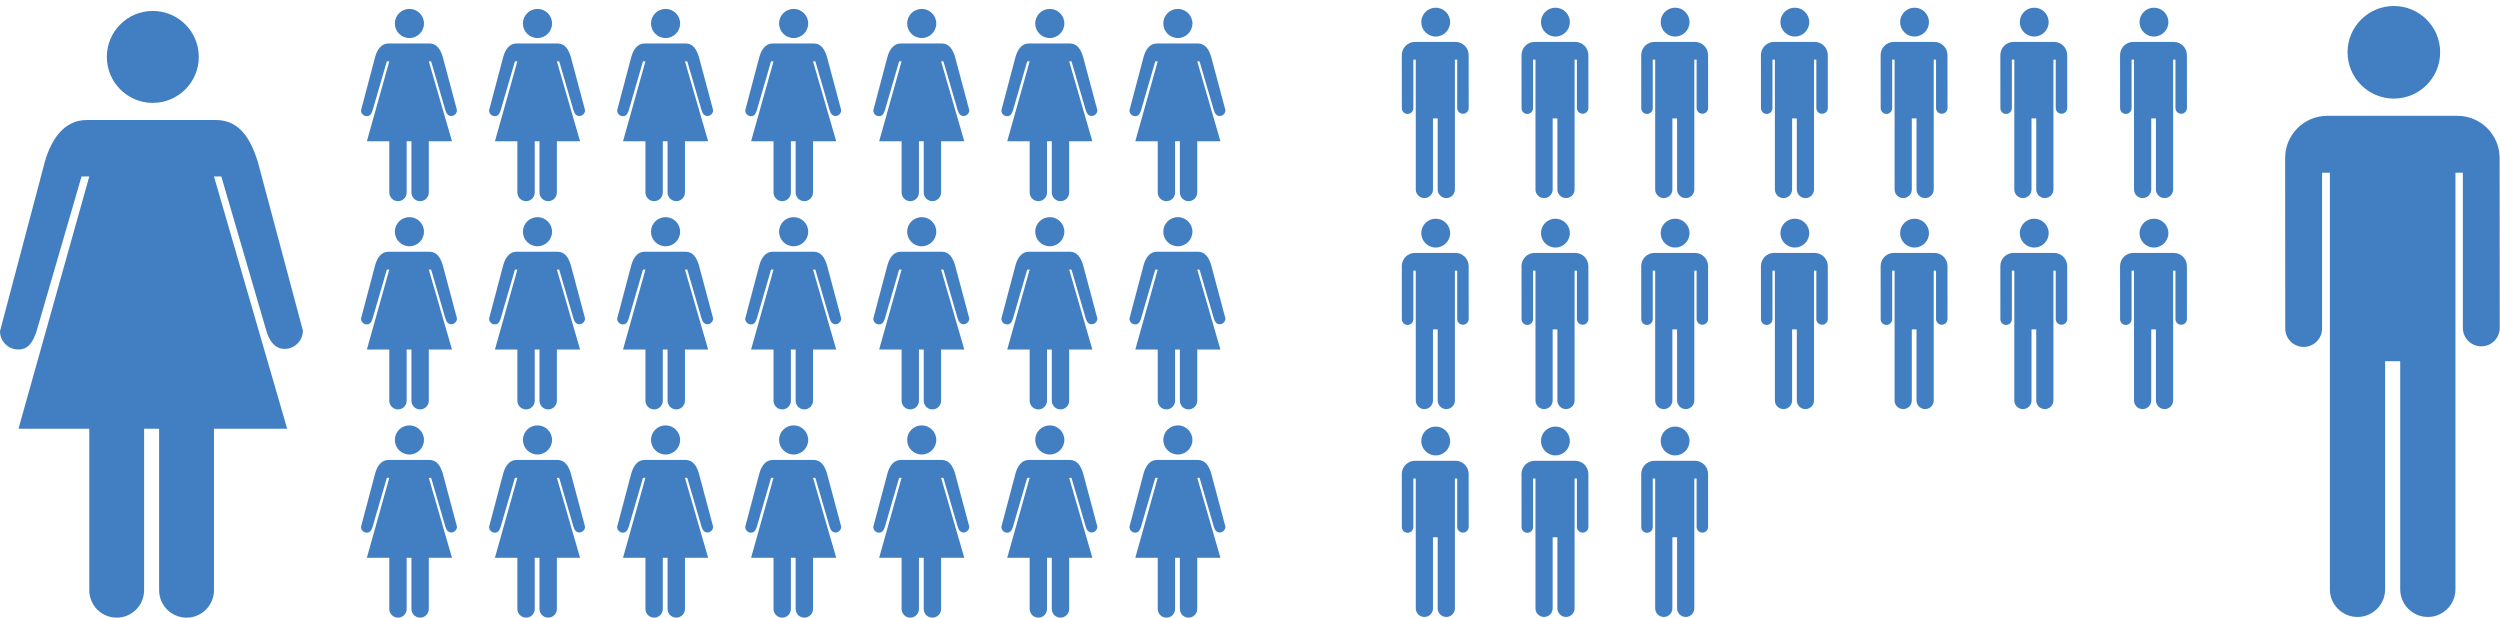 <?xml version="1.0" encoding="UTF-8" standalone="no"?>
<svg width="340px" height="84px" viewBox="0 0 340 84" version="1.1" xmlns="http://www.w3.org/2000/svg" xmlns:xlink="http://www.w3.org/1999/xlink" xmlns:sketch="http://www.bohemiancoding.com/sketch/ns">
    <!-- Generator: Sketch 3.4.1 (15681) - http://www.bohemiancoding.com/sketch -->
    <title>Group</title>
    <desc>Created with Sketch.</desc>
    <defs></defs>
    <g id="Templates" stroke="none" stroke-width="1" fill="none" fill-rule="evenodd" sketch:type="MSPage">
        <g id="Desktop-HD-HOME" sketch:type="MSArtboardGroup" transform="translate(-535, -1996)" fill="#427FC2">
            <g id="Main-article" sketch:type="MSLayerGroup" transform="translate(0, 80)">
                <g id="Group" transform="translate(535, 1916)" sketch:type="MSShapeGroup">
                    <path d="M36.214,44.956 C36.59,46.27 37.33,47.452 38.701,47.452 C40.075,47.452 41.194,46.334 41.194,44.956 L35.065,22.02 C34.063,18.788 32.516,16.322 29.361,16.322 L11.793,16.322 C8.653,16.322 6.933,19.053 6.095,22.02 L0,45.04 C0,46.417 1.115,47.532 2.489,47.532 C3.861,47.532 4.48,46.522 4.973,45.04 L11.087,24.002 L12.141,24.002 L2.514,58.306 L12.141,58.306 L12.141,80.268 C12.141,82.326 13.808,84 15.876,84 C17.931,84 19.598,82.326 19.598,80.268 L19.598,58.306 L21.638,58.306 L21.638,80.265 C21.638,82.326 23.312,84 25.373,84 C27.428,84 29.102,82.326 29.102,80.265 L29.102,58.306 L39.055,58.306 L29.102,24.002 L30.1,24.002 L36.214,44.956 Z" id="Fill-1"></path>
                    <path d="M20.776,13.993 C24.234,13.993 27.035,11.188 27.035,7.737 C27.035,4.286 24.234,1.488 20.776,1.488 C17.325,1.488 14.529,4.286 14.529,7.737 C14.529,11.188 17.325,13.993 20.776,13.993" id="Fill-3"></path>
                    <path d="M60.572,14.986 C60.691,15.402 60.926,15.777 61.36,15.777 C61.796,15.777 62.15,15.422 62.15,14.986 L60.208,7.717 C59.89,6.693 59.4,5.912 58.4,5.912 L52.833,5.912 C51.838,5.912 51.293,6.777 51.027,7.717 L49.095,15.012 C49.095,15.449 49.449,15.802 49.884,15.802 C50.319,15.802 50.515,15.482 50.672,15.012 L52.609,8.345 L52.943,8.345 L49.892,19.216 L52.943,19.216 L52.943,26.176 C52.943,26.829 53.472,27.359 54.127,27.359 C54.778,27.359 55.306,26.829 55.306,26.176 L55.306,19.216 L55.953,19.216 L55.953,26.175 C55.953,26.829 56.483,27.359 57.136,27.359 C57.788,27.359 58.318,26.829 58.318,26.175 L58.318,19.216 L61.472,19.216 L58.318,8.345 L58.635,8.345 L60.572,14.986 Z" id="Fill-5"></path>
                    <path d="M55.679,5.174 C56.775,5.174 57.662,4.285 57.662,3.192 C57.662,2.098 56.775,1.211 55.679,1.211 C54.585,1.211 53.7,2.098 53.7,3.192 C53.7,4.285 54.585,5.174 55.679,5.174" id="Fill-7"></path>
                    <path d="M77.99,14.986 C78.109,15.402 78.344,15.777 78.778,15.777 C79.214,15.777 79.568,15.422 79.568,14.986 L77.626,7.717 C77.308,6.693 76.818,5.912 75.818,5.912 L70.251,5.912 C69.256,5.912 68.711,6.777 68.445,7.717 L66.513,15.012 C66.513,15.449 66.867,15.802 67.302,15.802 C67.737,15.802 67.933,15.482 68.09,15.012 L70.027,8.345 L70.361,8.345 L67.31,19.216 L70.361,19.216 L70.361,26.176 C70.361,26.829 70.889,27.359 71.545,27.359 C72.196,27.359 72.724,26.829 72.724,26.176 L72.724,19.216 L73.371,19.216 L73.371,26.175 C73.371,26.829 73.901,27.359 74.554,27.359 C75.206,27.359 75.736,26.829 75.736,26.175 L75.736,19.216 L78.89,19.216 L75.736,8.345 L76.053,8.345 L77.99,14.986 Z" id="Fill-9"></path>
                    <path d="M73.097,5.174 C74.193,5.174 75.08,4.285 75.08,3.192 C75.08,2.098 74.193,1.211 73.097,1.211 C72.003,1.211 71.117,2.098 71.117,3.192 C71.117,4.285 72.003,5.174 73.097,5.174" id="Fill-11"></path>
                    <path d="M95.408,14.986 C95.527,15.402 95.762,15.777 96.196,15.777 C96.632,15.777 96.986,15.422 96.986,14.986 L95.044,7.717 C94.726,6.693 94.236,5.912 93.236,5.912 L87.669,5.912 C86.674,5.912 86.129,6.777 85.863,7.717 L83.931,15.012 C83.931,15.449 84.285,15.802 84.72,15.802 C85.155,15.802 85.351,15.482 85.508,15.012 L87.445,8.345 L87.779,8.345 L84.728,19.216 L87.779,19.216 L87.779,26.176 C87.779,26.829 88.307,27.359 88.963,27.359 C89.614,27.359 90.142,26.829 90.142,26.176 L90.142,19.216 L90.789,19.216 L90.789,26.175 C90.789,26.829 91.319,27.359 91.972,27.359 C92.624,27.359 93.154,26.829 93.154,26.175 L93.154,19.216 L96.308,19.216 L93.154,8.345 L93.471,8.345 L95.408,14.986 Z" id="Fill-13"></path>
                    <path d="M90.515,5.174 C91.611,5.174 92.498,4.285 92.498,3.192 C92.498,2.098 91.611,1.211 90.515,1.211 C89.421,1.211 88.535,2.098 88.535,3.192 C88.535,4.285 89.421,5.174 90.515,5.174" id="Fill-15"></path>
                    <path d="M112.826,14.986 C112.945,15.402 113.18,15.777 113.614,15.777 C114.05,15.777 114.404,15.422 114.404,14.986 L112.462,7.717 C112.144,6.693 111.654,5.912 110.654,5.912 L105.087,5.912 C104.092,5.912 103.547,6.777 103.281,7.717 L101.349,15.012 C101.349,15.449 101.703,15.802 102.138,15.802 C102.573,15.802 102.769,15.482 102.926,15.012 L104.863,8.345 L105.197,8.345 L102.146,19.216 L105.197,19.216 L105.197,26.176 C105.197,26.829 105.725,27.359 106.381,27.359 C107.032,27.359 107.56,26.829 107.56,26.176 L107.56,19.216 L108.207,19.216 L108.207,26.175 C108.207,26.829 108.737,27.359 109.39,27.359 C110.042,27.359 110.572,26.829 110.572,26.175 L110.572,19.216 L113.726,19.216 L110.572,8.345 L110.889,8.345 L112.826,14.986 Z" id="Fill-17"></path>
                    <path d="M107.933,5.174 C109.029,5.174 109.916,4.285 109.916,3.192 C109.916,2.098 109.029,1.211 107.933,1.211 C106.839,1.211 105.953,2.098 105.953,3.192 C105.953,4.285 106.839,5.174 107.933,5.174" id="Fill-19"></path>
                    <path d="M130.244,14.986 C130.363,15.402 130.597,15.777 131.032,15.777 C131.468,15.777 131.822,15.422 131.822,14.986 L129.88,7.717 C129.562,6.693 129.072,5.912 128.072,5.912 L122.505,5.912 C121.51,5.912 120.965,6.777 120.699,7.717 L118.767,15.012 C118.767,15.449 119.121,15.802 119.556,15.802 C119.991,15.802 120.187,15.482 120.344,15.012 L122.281,8.345 L122.615,8.345 L119.564,19.216 L122.615,19.216 L122.615,26.176 C122.615,26.829 123.143,27.359 123.799,27.359 C124.45,27.359 124.978,26.829 124.978,26.176 L124.978,19.216 L125.625,19.216 L125.625,26.175 C125.625,26.829 126.155,27.359 126.808,27.359 C127.46,27.359 127.99,26.829 127.99,26.175 L127.99,19.216 L131.144,19.216 L127.99,8.345 L128.306,8.345 L130.244,14.986 Z" id="Fill-21"></path>
                    <path d="M125.351,5.174 C126.447,5.174 127.334,4.285 127.334,3.192 C127.334,2.098 126.447,1.211 125.351,1.211 C124.257,1.211 123.372,2.098 123.372,3.192 C123.372,4.285 124.257,5.174 125.351,5.174" id="Fill-23"></path>
                    <path d="M147.662,14.986 C147.781,15.402 148.015,15.777 148.45,15.777 C148.886,15.777 149.24,15.422 149.24,14.986 L147.298,7.717 C146.98,6.693 146.49,5.912 145.49,5.912 L139.923,5.912 C138.928,5.912 138.383,6.777 138.117,7.717 L136.185,15.012 C136.185,15.449 136.539,15.802 136.974,15.802 C137.409,15.802 137.605,15.482 137.762,15.012 L139.699,8.345 L140.033,8.345 L136.982,19.216 L140.033,19.216 L140.033,26.176 C140.033,26.829 140.561,27.359 141.217,27.359 C141.868,27.359 142.396,26.829 142.396,26.176 L142.396,19.216 L143.043,19.216 L143.043,26.175 C143.043,26.829 143.573,27.359 144.226,27.359 C144.878,27.359 145.408,26.829 145.408,26.175 L145.408,19.216 L148.562,19.216 L145.408,8.345 L145.724,8.345 L147.662,14.986 Z" id="Fill-25"></path>
                    <path d="M142.769,5.174 C143.865,5.174 144.752,4.285 144.752,3.192 C144.752,2.098 143.865,1.211 142.769,1.211 C141.675,1.211 140.789,2.098 140.789,3.192 C140.789,4.285 141.675,5.174 142.769,5.174" id="Fill-27"></path>
                    <path d="M165.08,14.986 C165.199,15.402 165.433,15.777 165.868,15.777 C166.304,15.777 166.658,15.422 166.658,14.986 L164.716,7.717 C164.398,6.693 163.908,5.912 162.908,5.912 L157.341,5.912 C156.346,5.912 155.801,6.777 155.535,7.717 L153.603,15.012 C153.603,15.449 153.957,15.802 154.392,15.802 C154.827,15.802 155.023,15.482 155.18,15.012 L157.117,8.345 L157.451,8.345 L154.4,19.216 L157.451,19.216 L157.451,26.176 C157.451,26.829 157.979,27.359 158.635,27.359 C159.286,27.359 159.814,26.829 159.814,26.176 L159.814,19.216 L160.461,19.216 L160.461,26.175 C160.461,26.829 160.991,27.359 161.644,27.359 C162.296,27.359 162.826,26.829 162.826,26.175 L162.826,19.216 L165.98,19.216 L162.826,8.345 L163.142,8.345 L165.08,14.986 Z" id="Fill-29"></path>
                    <path d="M160.187,5.174 C161.283,5.174 162.17,4.285 162.17,3.192 C162.17,2.098 161.283,1.211 160.187,1.211 C159.093,1.211 158.207,2.098 158.207,3.192 C158.207,4.285 159.093,5.174 160.187,5.174" id="Fill-31"></path>
                    <path d="M60.572,43.307 C60.691,43.723 60.926,44.098 61.36,44.098 C61.796,44.098 62.15,43.744 62.15,43.307 L60.208,36.039 C59.89,35.014 59.4,34.233 58.4,34.233 L52.833,34.233 C51.838,34.233 51.293,35.098 51.027,36.039 L49.095,43.333 C49.095,43.77 49.449,44.123 49.884,44.123 C50.319,44.123 50.515,43.803 50.672,43.333 L52.609,36.666 L52.943,36.666 L49.892,47.537 L52.943,47.537 L52.943,54.497 C52.943,55.15 53.472,55.68 54.127,55.68 C54.778,55.68 55.306,55.15 55.306,54.497 L55.306,47.537 L55.953,47.537 L55.953,54.496 C55.953,55.15 56.483,55.68 57.136,55.68 C57.788,55.68 58.318,55.15 58.318,54.496 L58.318,47.537 L61.472,47.537 L58.318,36.666 L58.635,36.666 L60.572,43.307 Z" id="Fill-33"></path>
                    <path d="M55.679,33.494 C56.775,33.494 57.662,32.605 57.662,31.512 C57.662,30.418 56.775,29.531 55.679,29.531 C54.585,29.531 53.7,30.418 53.7,31.512 C53.7,32.605 54.585,33.494 55.679,33.494" id="Fill-35"></path>
                    <path d="M77.99,43.307 C78.109,43.723 78.344,44.098 78.778,44.098 C79.214,44.098 79.568,43.744 79.568,43.307 L77.626,36.039 C77.308,35.014 76.818,34.233 75.818,34.233 L70.251,34.233 C69.256,34.233 68.711,35.098 68.445,36.039 L66.513,43.333 C66.513,43.77 66.867,44.123 67.302,44.123 C67.737,44.123 67.933,43.803 68.09,43.333 L70.027,36.666 L70.361,36.666 L67.31,47.537 L70.361,47.537 L70.361,54.497 C70.361,55.15 70.889,55.68 71.545,55.68 C72.196,55.68 72.724,55.15 72.724,54.497 L72.724,47.537 L73.371,47.537 L73.371,54.496 C73.371,55.15 73.901,55.68 74.554,55.68 C75.206,55.68 75.736,55.15 75.736,54.496 L75.736,47.537 L78.89,47.537 L75.736,36.666 L76.053,36.666 L77.99,43.307 Z" id="Fill-37"></path>
                    <path d="M73.097,33.494 C74.193,33.494 75.08,32.605 75.08,31.512 C75.08,30.418 74.193,29.531 73.097,29.531 C72.003,29.531 71.117,30.418 71.117,31.512 C71.117,32.605 72.003,33.494 73.097,33.494" id="Fill-39"></path>
                    <path d="M95.408,43.307 C95.527,43.723 95.762,44.098 96.196,44.098 C96.632,44.098 96.986,43.744 96.986,43.307 L95.044,36.039 C94.726,35.014 94.236,34.233 93.236,34.233 L87.669,34.233 C86.674,34.233 86.129,35.098 85.863,36.039 L83.931,43.333 C83.931,43.77 84.285,44.123 84.72,44.123 C85.155,44.123 85.351,43.803 85.508,43.333 L87.445,36.666 L87.779,36.666 L84.728,47.537 L87.779,47.537 L87.779,54.497 C87.779,55.15 88.307,55.68 88.963,55.68 C89.614,55.68 90.142,55.15 90.142,54.497 L90.142,47.537 L90.789,47.537 L90.789,54.496 C90.789,55.15 91.319,55.68 91.972,55.68 C92.624,55.68 93.154,55.15 93.154,54.496 L93.154,47.537 L96.308,47.537 L93.154,36.666 L93.471,36.666 L95.408,43.307 Z" id="Fill-41"></path>
                    <path d="M90.515,33.494 C91.611,33.494 92.498,32.605 92.498,31.512 C92.498,30.418 91.611,29.531 90.515,29.531 C89.421,29.531 88.535,30.418 88.535,31.512 C88.535,32.605 89.421,33.494 90.515,33.494" id="Fill-43"></path>
                    <path d="M112.826,43.307 C112.945,43.723 113.18,44.098 113.614,44.098 C114.05,44.098 114.404,43.744 114.404,43.307 L112.462,36.039 C112.144,35.014 111.654,34.233 110.654,34.233 L105.087,34.233 C104.092,34.233 103.547,35.098 103.281,36.039 L101.349,43.333 C101.349,43.77 101.703,44.123 102.138,44.123 C102.573,44.123 102.769,43.803 102.926,43.333 L104.863,36.666 L105.197,36.666 L102.146,47.537 L105.197,47.537 L105.197,54.497 C105.197,55.15 105.725,55.68 106.381,55.68 C107.032,55.68 107.56,55.15 107.56,54.497 L107.56,47.537 L108.207,47.537 L108.207,54.496 C108.207,55.15 108.737,55.68 109.39,55.68 C110.042,55.68 110.572,55.15 110.572,54.496 L110.572,47.537 L113.726,47.537 L110.572,36.666 L110.889,36.666 L112.826,43.307 Z" id="Fill-45"></path>
                    <path d="M107.933,33.494 C109.029,33.494 109.916,32.605 109.916,31.512 C109.916,30.418 109.029,29.531 107.933,29.531 C106.839,29.531 105.953,30.418 105.953,31.512 C105.953,32.605 106.839,33.494 107.933,33.494" id="Fill-47"></path>
                    <path d="M130.244,43.307 C130.363,43.723 130.597,44.098 131.032,44.098 C131.468,44.098 131.822,43.744 131.822,43.307 L129.88,36.039 C129.562,35.014 129.072,34.233 128.072,34.233 L122.505,34.233 C121.51,34.233 120.965,35.098 120.699,36.039 L118.767,43.333 C118.767,43.77 119.121,44.123 119.556,44.123 C119.991,44.123 120.187,43.803 120.344,43.333 L122.281,36.666 L122.615,36.666 L119.564,47.537 L122.615,47.537 L122.615,54.497 C122.615,55.15 123.143,55.68 123.799,55.68 C124.45,55.68 124.978,55.15 124.978,54.497 L124.978,47.537 L125.625,47.537 L125.625,54.496 C125.625,55.15 126.155,55.68 126.808,55.68 C127.46,55.68 127.99,55.15 127.99,54.496 L127.99,47.537 L131.144,47.537 L127.99,36.666 L128.306,36.666 L130.244,43.307 Z" id="Fill-49"></path>
                    <path d="M125.351,33.494 C126.447,33.494 127.334,32.605 127.334,31.512 C127.334,30.418 126.447,29.531 125.351,29.531 C124.257,29.531 123.372,30.418 123.372,31.512 C123.372,32.605 124.257,33.494 125.351,33.494" id="Fill-51"></path>
                    <path d="M147.662,43.307 C147.781,43.723 148.015,44.098 148.45,44.098 C148.886,44.098 149.24,43.744 149.24,43.307 L147.298,36.039 C146.98,35.014 146.49,34.233 145.49,34.233 L139.923,34.233 C138.928,34.233 138.383,35.098 138.117,36.039 L136.185,43.333 C136.185,43.77 136.539,44.123 136.974,44.123 C137.409,44.123 137.605,43.803 137.762,43.333 L139.699,36.666 L140.033,36.666 L136.982,47.537 L140.033,47.537 L140.033,54.497 C140.033,55.15 140.561,55.68 141.217,55.68 C141.868,55.68 142.396,55.15 142.396,54.497 L142.396,47.537 L143.043,47.537 L143.043,54.496 C143.043,55.15 143.573,55.68 144.226,55.68 C144.878,55.68 145.408,55.15 145.408,54.496 L145.408,47.537 L148.562,47.537 L145.408,36.666 L145.724,36.666 L147.662,43.307 Z" id="Fill-53"></path>
                    <path d="M142.769,33.494 C143.865,33.494 144.752,32.605 144.752,31.512 C144.752,30.418 143.865,29.531 142.769,29.531 C141.675,29.531 140.789,30.418 140.789,31.512 C140.789,32.605 141.675,33.494 142.769,33.494" id="Fill-55"></path>
                    <path d="M165.08,43.307 C165.199,43.723 165.433,44.098 165.868,44.098 C166.304,44.098 166.658,43.744 166.658,43.307 L164.716,36.039 C164.398,35.014 163.908,34.233 162.908,34.233 L157.341,34.233 C156.346,34.233 155.801,35.098 155.535,36.039 L153.603,43.333 C153.603,43.77 153.957,44.123 154.392,44.123 C154.827,44.123 155.023,43.803 155.18,43.333 L157.117,36.666 L157.451,36.666 L154.4,47.537 L157.451,47.537 L157.451,54.497 C157.451,55.15 157.979,55.68 158.635,55.68 C159.286,55.68 159.814,55.15 159.814,54.497 L159.814,47.537 L160.461,47.537 L160.461,54.496 C160.461,55.15 160.991,55.68 161.644,55.68 C162.296,55.68 162.826,55.15 162.826,54.496 L162.826,47.537 L165.98,47.537 L162.826,36.666 L163.142,36.666 L165.08,43.307 Z" id="Fill-57"></path>
                    <path d="M160.187,33.494 C161.283,33.494 162.17,32.605 162.17,31.512 C162.17,30.418 161.283,29.531 160.187,29.531 C159.093,29.531 158.207,30.418 158.207,31.512 C158.207,32.605 159.093,33.494 160.187,33.494" id="Fill-59"></path>
                    <path d="M60.572,71.627 C60.691,72.043 60.926,72.418 61.36,72.418 C61.796,72.418 62.15,72.064 62.15,71.627 L60.208,64.359 C59.89,63.334 59.4,62.553 58.4,62.553 L52.833,62.553 C51.838,62.553 51.293,63.418 51.027,64.359 L49.095,71.653 C49.095,72.09 49.449,72.443 49.884,72.443 C50.319,72.443 50.515,72.123 50.672,71.653 L52.609,64.986 L52.943,64.986 L49.892,75.858 L52.943,75.858 L52.943,82.817 C52.943,83.47 53.472,84 54.127,84 C54.778,84 55.306,83.47 55.306,82.817 L55.306,75.858 L55.953,75.858 L55.953,82.817 C55.953,83.47 56.483,84 57.136,84 C57.788,84 58.318,83.47 58.318,82.817 L58.318,75.858 L61.472,75.858 L58.318,64.986 L58.635,64.986 L60.572,71.627 Z" id="Fill-61"></path>
                    <path d="M55.679,61.814 C56.775,61.814 57.662,60.925 57.662,59.832 C57.662,58.738 56.775,57.851 55.679,57.851 C54.585,57.851 53.7,58.738 53.7,59.832 C53.7,60.925 54.585,61.814 55.679,61.814" id="Fill-63"></path>
                    <path d="M77.99,71.627 C78.109,72.043 78.344,72.418 78.778,72.418 C79.214,72.418 79.568,72.064 79.568,71.627 L77.626,64.359 C77.308,63.334 76.818,62.553 75.818,62.553 L70.251,62.553 C69.256,62.553 68.711,63.418 68.445,64.359 L66.513,71.653 C66.513,72.09 66.867,72.443 67.302,72.443 C67.737,72.443 67.933,72.123 68.09,71.653 L70.027,64.986 L70.361,64.986 L67.31,75.858 L70.361,75.858 L70.361,82.817 C70.361,83.47 70.889,84 71.545,84 C72.196,84 72.724,83.47 72.724,82.817 L72.724,75.858 L73.371,75.858 L73.371,82.817 C73.371,83.47 73.901,84 74.554,84 C75.206,84 75.736,83.47 75.736,82.817 L75.736,75.858 L78.89,75.858 L75.736,64.986 L76.053,64.986 L77.99,71.627 Z" id="Fill-65"></path>
                    <path d="M73.097,61.814 C74.193,61.814 75.08,60.925 75.08,59.832 C75.08,58.738 74.193,57.851 73.097,57.851 C72.003,57.851 71.117,58.738 71.117,59.832 C71.117,60.925 72.003,61.814 73.097,61.814" id="Fill-67"></path>
                    <path d="M95.408,71.627 C95.527,72.043 95.762,72.418 96.196,72.418 C96.632,72.418 96.986,72.064 96.986,71.627 L95.044,64.359 C94.726,63.334 94.236,62.553 93.236,62.553 L87.669,62.553 C86.674,62.553 86.129,63.418 85.863,64.359 L83.931,71.653 C83.931,72.09 84.285,72.443 84.72,72.443 C85.155,72.443 85.351,72.123 85.508,71.653 L87.445,64.986 L87.779,64.986 L84.728,75.858 L87.779,75.858 L87.779,82.817 C87.779,83.47 88.307,84 88.963,84 C89.614,84 90.142,83.47 90.142,82.817 L90.142,75.858 L90.789,75.858 L90.789,82.817 C90.789,83.47 91.319,84 91.972,84 C92.624,84 93.154,83.47 93.154,82.817 L93.154,75.858 L96.308,75.858 L93.154,64.986 L93.471,64.986 L95.408,71.627 Z" id="Fill-69"></path>
                    <path d="M90.515,61.814 C91.611,61.814 92.498,60.925 92.498,59.832 C92.498,58.738 91.611,57.851 90.515,57.851 C89.421,57.851 88.535,58.738 88.535,59.832 C88.535,60.925 89.421,61.814 90.515,61.814" id="Fill-71"></path>
                    <path d="M112.826,71.627 C112.945,72.043 113.18,72.418 113.614,72.418 C114.05,72.418 114.404,72.064 114.404,71.627 L112.462,64.359 C112.144,63.334 111.654,62.553 110.654,62.553 L105.087,62.553 C104.092,62.553 103.547,63.418 103.281,64.359 L101.349,71.653 C101.349,72.09 101.703,72.443 102.138,72.443 C102.573,72.443 102.769,72.123 102.926,71.653 L104.863,64.986 L105.197,64.986 L102.146,75.858 L105.197,75.858 L105.197,82.817 C105.197,83.47 105.725,84 106.381,84 C107.032,84 107.56,83.47 107.56,82.817 L107.56,75.858 L108.207,75.858 L108.207,82.817 C108.207,83.47 108.737,84 109.39,84 C110.042,84 110.572,83.47 110.572,82.817 L110.572,75.858 L113.726,75.858 L110.572,64.986 L110.889,64.986 L112.826,71.627 Z" id="Fill-73"></path>
                    <path d="M107.933,61.814 C109.029,61.814 109.916,60.925 109.916,59.832 C109.916,58.738 109.029,57.851 107.933,57.851 C106.839,57.851 105.953,58.738 105.953,59.832 C105.953,60.925 106.839,61.814 107.933,61.814" id="Fill-75"></path>
                    <path d="M130.244,71.627 C130.363,72.043 130.597,72.418 131.032,72.418 C131.468,72.418 131.822,72.064 131.822,71.627 L129.88,64.359 C129.562,63.334 129.072,62.553 128.072,62.553 L122.505,62.553 C121.51,62.553 120.965,63.418 120.699,64.359 L118.767,71.653 C118.767,72.09 119.121,72.443 119.556,72.443 C119.991,72.443 120.187,72.123 120.344,71.653 L122.281,64.986 L122.615,64.986 L119.564,75.858 L122.615,75.858 L122.615,82.817 C122.615,83.47 123.143,84 123.799,84 C124.45,84 124.978,83.47 124.978,82.817 L124.978,75.858 L125.625,75.858 L125.625,82.817 C125.625,83.47 126.155,84 126.808,84 C127.46,84 127.99,83.47 127.99,82.817 L127.99,75.858 L131.144,75.858 L127.99,64.986 L128.306,64.986 L130.244,71.627 Z" id="Fill-77"></path>
                    <path d="M125.351,61.814 C126.447,61.814 127.334,60.925 127.334,59.832 C127.334,58.738 126.447,57.851 125.351,57.851 C124.257,57.851 123.372,58.738 123.372,59.832 C123.372,60.925 124.257,61.814 125.351,61.814" id="Fill-79"></path>
                    <path d="M147.662,71.627 C147.781,72.043 148.015,72.418 148.45,72.418 C148.886,72.418 149.24,72.064 149.24,71.627 L147.298,64.359 C146.98,63.334 146.49,62.553 145.49,62.553 L139.923,62.553 C138.928,62.553 138.383,63.418 138.117,64.359 L136.185,71.653 C136.185,72.09 136.539,72.443 136.974,72.443 C137.409,72.443 137.605,72.123 137.762,71.653 L139.699,64.986 L140.033,64.986 L136.982,75.858 L140.033,75.858 L140.033,82.817 C140.033,83.47 140.561,84 141.217,84 C141.868,84 142.396,83.47 142.396,82.817 L142.396,75.858 L143.043,75.858 L143.043,82.817 C143.043,83.47 143.573,84 144.226,84 C144.878,84 145.408,83.47 145.408,82.817 L145.408,75.858 L148.562,75.858 L145.408,64.986 L145.724,64.986 L147.662,71.627 Z" id="Fill-81"></path>
                    <path d="M142.769,61.814 C143.865,61.814 144.752,60.925 144.752,59.832 C144.752,58.738 143.865,57.851 142.769,57.851 C141.675,57.851 140.789,58.738 140.789,59.832 C140.789,60.925 141.675,61.814 142.769,61.814" id="Fill-83"></path>
                    <path d="M165.08,71.627 C165.199,72.043 165.433,72.418 165.868,72.418 C166.304,72.418 166.658,72.064 166.658,71.627 L164.716,64.359 C164.398,63.334 163.908,62.553 162.908,62.553 L157.341,62.553 C156.346,62.553 155.801,63.418 155.535,64.359 L153.603,71.653 C153.603,72.09 153.957,72.443 154.392,72.443 C154.827,72.443 155.023,72.123 155.18,71.653 L157.117,64.986 L157.451,64.986 L154.4,75.858 L157.451,75.858 L157.451,82.817 C157.451,83.47 157.979,84 158.635,84 C159.286,84 159.814,83.47 159.814,82.817 L159.814,75.858 L160.461,75.858 L160.461,82.817 C160.461,83.47 160.991,84 161.644,84 C162.296,84 162.826,83.47 162.826,82.817 L162.826,75.858 L165.98,75.858 L162.826,64.986 L163.142,64.986 L165.08,71.627 Z" id="Fill-85"></path>
                    <path d="M160.187,61.814 C161.283,61.814 162.17,60.925 162.17,59.832 C162.17,58.738 161.283,57.851 160.187,57.851 C159.093,57.851 158.207,58.738 158.207,59.832 C158.207,60.925 159.093,61.814 160.187,61.814" id="Fill-87"></path>
                    <path d="M199.738,7.49 C199.738,6.501 198.936,5.7 197.948,5.7 L192.434,5.7 C191.447,5.7 190.646,6.501 190.646,7.49 L190.651,14.714 C190.651,15.145 191.001,15.496 191.431,15.496 C191.862,15.496 192.213,15.145 192.213,14.714 L192.213,8.111 L192.544,8.111 L192.544,25.771 C192.544,26.417 193.066,26.941 193.715,26.941 C194.36,26.941 194.884,26.417 194.884,25.771 L194.884,16.1 L195.524,16.1 L195.524,25.768 C195.524,26.416 196.049,26.941 196.696,26.941 C197.342,26.941 197.866,26.416 197.866,25.768 L197.866,8.111 L198.179,8.111 L198.179,14.687 C198.179,15.12 198.53,15.471 198.962,15.471 C199.394,15.471 199.743,15.12 199.743,14.687 L199.738,7.49 Z M195.254,4.97 C196.338,4.97 197.218,4.09 197.218,3.007 C197.218,1.924 196.338,1.045 195.254,1.045 C194.171,1.045 193.293,1.924 193.293,3.007 C193.293,4.09 194.171,4.97 195.254,4.97 L195.254,4.97 Z" id="Fill-89"></path>
                    <path d="M216.018,7.49 C216.018,6.501 215.216,5.7 214.228,5.7 L208.714,5.7 C207.727,5.7 206.926,6.501 206.926,7.49 L206.931,14.714 C206.931,15.145 207.281,15.496 207.711,15.496 C208.142,15.496 208.493,15.145 208.493,14.714 L208.493,8.111 L208.824,8.111 L208.824,25.771 C208.824,26.417 209.346,26.941 209.995,26.941 C210.64,26.941 211.164,26.417 211.164,25.771 L211.164,16.1 L211.804,16.1 L211.804,25.768 C211.804,26.416 212.329,26.941 212.976,26.941 C213.622,26.941 214.146,26.416 214.146,25.768 L214.146,8.111 L214.459,8.111 L214.459,14.687 C214.459,15.12 214.81,15.471 215.242,15.471 C215.674,15.471 216.023,15.12 216.023,14.687 L216.018,7.49 Z M211.534,4.97 C212.619,4.97 213.498,4.09 213.498,3.007 C213.498,1.924 212.619,1.045 211.534,1.045 C210.451,1.045 209.573,1.924 209.573,3.007 C209.573,4.09 210.451,4.97 211.534,4.97 L211.534,4.97 Z" id="Fill-91"></path>
                    <path d="M232.298,7.49 C232.298,6.501 231.496,5.7 230.508,5.7 L224.994,5.7 C224.007,5.7 223.206,6.501 223.206,7.49 L223.211,14.714 C223.211,15.145 223.561,15.496 223.991,15.496 C224.422,15.496 224.773,15.145 224.773,14.714 L224.773,8.111 L225.104,8.111 L225.104,25.771 C225.104,26.417 225.626,26.941 226.275,26.941 C226.92,26.941 227.444,26.417 227.444,25.771 L227.444,16.1 L228.084,16.1 L228.084,25.768 C228.084,26.416 228.609,26.941 229.256,26.941 C229.902,26.941 230.426,26.416 230.426,25.768 L230.426,8.111 L230.739,8.111 L230.739,14.687 C230.739,15.12 231.09,15.471 231.522,15.471 C231.954,15.471 232.303,15.12 232.303,14.687 L232.298,7.49 Z M227.814,4.97 C228.899,4.97 229.777,4.09 229.777,3.007 C229.777,1.924 228.899,1.045 227.814,1.045 C226.731,1.045 225.853,1.924 225.853,3.007 C225.853,4.09 226.731,4.97 227.814,4.97 L227.814,4.97 Z" id="Fill-93"></path>
                    <path d="M248.579,7.49 C248.579,6.501 247.777,5.7 246.789,5.7 L241.275,5.7 C240.288,5.7 239.487,6.501 239.487,7.49 L239.492,14.714 C239.492,15.145 239.842,15.496 240.272,15.496 C240.703,15.496 241.054,15.145 241.054,14.714 L241.054,8.111 L241.385,8.111 L241.385,25.771 C241.385,26.417 241.907,26.941 242.556,26.941 C243.201,26.941 243.725,26.417 243.725,25.771 L243.725,16.1 L244.365,16.1 L244.365,25.768 C244.365,26.416 244.89,26.941 245.537,26.941 C246.183,26.941 246.707,26.416 246.707,25.768 L246.707,8.111 L247.02,8.111 L247.02,14.687 C247.02,15.12 247.371,15.471 247.803,15.471 C248.235,15.471 248.584,15.12 248.584,14.687 L248.579,7.49 Z M244.095,4.97 C245.18,4.97 246.058,4.09 246.058,3.007 C246.058,1.924 245.18,1.045 244.095,1.045 C243.012,1.045 242.134,1.924 242.134,3.007 C242.134,4.09 243.012,4.97 244.095,4.97 L244.095,4.97 Z" id="Fill-95"></path>
                    <path d="M264.859,7.49 C264.859,6.501 264.057,5.7 263.069,5.7 L257.555,5.7 C256.568,5.7 255.767,6.501 255.767,7.49 L255.772,14.714 C255.772,15.145 256.122,15.496 256.552,15.496 C256.983,15.496 257.334,15.145 257.334,14.714 L257.334,8.111 L257.665,8.111 L257.665,25.771 C257.665,26.417 258.187,26.941 258.836,26.941 C259.481,26.941 260.005,26.417 260.005,25.771 L260.005,16.1 L260.645,16.1 L260.645,25.768 C260.645,26.416 261.17,26.941 261.817,26.941 C262.463,26.941 262.987,26.416 262.987,25.768 L262.987,8.111 L263.3,8.111 L263.3,14.687 C263.3,15.12 263.651,15.471 264.083,15.471 C264.515,15.471 264.864,15.12 264.864,14.687 L264.859,7.49 Z M260.375,4.97 C261.459,4.97 262.338,4.09 262.338,3.007 C262.338,1.924 261.459,1.045 260.375,1.045 C259.292,1.045 258.414,1.924 258.414,3.007 C258.414,4.09 259.292,4.97 260.375,4.97 L260.375,4.97 Z" id="Fill-97"></path>
                    <path d="M281.139,7.49 C281.139,6.501 280.337,5.7 279.349,5.7 L273.835,5.7 C272.848,5.7 272.047,6.501 272.047,7.49 L272.052,14.714 C272.052,15.145 272.402,15.496 272.832,15.496 C273.263,15.496 273.614,15.145 273.614,14.714 L273.614,8.111 L273.945,8.111 L273.945,25.771 C273.945,26.417 274.467,26.941 275.116,26.941 C275.761,26.941 276.286,26.417 276.286,25.771 L276.286,16.1 L276.925,16.1 L276.925,25.768 C276.925,26.416 277.45,26.941 278.097,26.941 C278.743,26.941 279.267,26.416 279.267,25.768 L279.267,8.111 L279.58,8.111 L279.58,14.687 C279.58,15.12 279.931,15.471 280.363,15.471 C280.795,15.471 281.144,15.12 281.144,14.687 L281.139,7.49 Z M276.655,4.97 C277.74,4.97 278.618,4.09 278.618,3.007 C278.618,1.924 277.74,1.045 276.655,1.045 C275.572,1.045 274.694,1.924 274.694,3.007 C274.694,4.09 275.572,4.97 276.655,4.97 L276.655,4.97 Z" id="Fill-99"></path>
                    <path d="M297.42,7.49 C297.42,6.501 296.617,5.7 295.629,5.7 L290.116,5.7 C289.128,5.7 288.328,6.501 288.328,7.49 L288.333,14.714 C288.333,15.145 288.682,15.496 289.113,15.496 C289.544,15.496 289.894,15.145 289.894,14.714 L289.894,8.111 L290.225,8.111 L290.225,25.771 C290.225,26.417 290.748,26.941 291.396,26.941 C292.041,26.941 292.567,26.417 292.567,25.771 L292.567,16.1 L293.205,16.1 L293.205,25.768 C293.205,26.416 293.73,26.941 294.377,26.941 C295.024,26.941 295.547,26.416 295.547,25.768 L295.547,8.111 L295.861,8.111 L295.861,14.687 C295.861,15.12 296.211,15.471 296.643,15.471 C297.076,15.471 297.424,15.12 297.424,14.687 L297.42,7.49 Z M292.936,4.97 C294.02,4.97 294.899,4.09 294.899,3.007 C294.899,1.924 294.02,1.045 292.936,1.045 C291.852,1.045 290.974,1.924 290.974,3.007 C290.974,4.09 291.852,4.97 292.936,4.97 L292.936,4.97 Z" id="Fill-101"></path>
                    <path d="M199.738,36.187 C199.738,35.197 198.936,34.397 197.948,34.397 L192.434,34.397 C191.447,34.397 190.646,35.197 190.646,36.187 L190.651,43.41 C190.651,43.842 191.001,44.193 191.431,44.193 C191.862,44.193 192.213,43.842 192.213,43.41 L192.213,36.807 L192.544,36.807 L192.544,54.468 C192.544,55.114 193.066,55.638 193.715,55.638 C194.36,55.638 194.884,55.114 194.884,54.468 L194.884,44.797 L195.524,44.797 L195.524,54.465 C195.524,55.112 196.049,55.638 196.696,55.638 C197.342,55.638 197.866,55.112 197.866,54.465 L197.866,36.807 L198.179,36.807 L198.179,43.383 C198.179,43.816 198.53,44.166 198.962,44.166 C199.394,44.166 199.743,43.816 199.743,43.383 L199.738,36.187 Z M195.254,33.666 C196.338,33.666 197.218,32.786 197.218,31.703 C197.218,30.62 196.338,29.741 195.254,29.741 C194.171,29.741 193.293,30.62 193.293,31.703 C193.293,32.786 194.171,33.666 195.254,33.666 L195.254,33.666 Z" id="Fill-103"></path>
                    <path d="M216.018,36.187 C216.018,35.197 215.216,34.397 214.228,34.397 L208.714,34.397 C207.727,34.397 206.926,35.197 206.926,36.187 L206.931,43.41 C206.931,43.842 207.281,44.193 207.711,44.193 C208.142,44.193 208.493,43.842 208.493,43.41 L208.493,36.807 L208.824,36.807 L208.824,54.468 C208.824,55.114 209.346,55.638 209.995,55.638 C210.64,55.638 211.164,55.114 211.164,54.468 L211.164,44.797 L211.804,44.797 L211.804,54.465 C211.804,55.112 212.329,55.638 212.976,55.638 C213.622,55.638 214.146,55.112 214.146,54.465 L214.146,36.807 L214.459,36.807 L214.459,43.383 C214.459,43.816 214.81,44.166 215.242,44.166 C215.674,44.166 216.023,43.816 216.023,43.383 L216.018,36.187 Z M211.534,33.666 C212.619,33.666 213.498,32.786 213.498,31.703 C213.498,30.62 212.619,29.741 211.534,29.741 C210.451,29.741 209.573,30.62 209.573,31.703 C209.573,32.786 210.451,33.666 211.534,33.666 L211.534,33.666 Z" id="Fill-105"></path>
                    <path d="M232.298,36.187 C232.298,35.197 231.496,34.397 230.508,34.397 L224.994,34.397 C224.007,34.397 223.206,35.197 223.206,36.187 L223.211,43.41 C223.211,43.842 223.561,44.193 223.991,44.193 C224.422,44.193 224.773,43.842 224.773,43.41 L224.773,36.807 L225.104,36.807 L225.104,54.468 C225.104,55.114 225.626,55.638 226.275,55.638 C226.92,55.638 227.444,55.114 227.444,54.468 L227.444,44.797 L228.084,44.797 L228.084,54.465 C228.084,55.112 228.609,55.638 229.256,55.638 C229.902,55.638 230.426,55.112 230.426,54.465 L230.426,36.807 L230.739,36.807 L230.739,43.383 C230.739,43.816 231.09,44.166 231.522,44.166 C231.954,44.166 232.303,43.816 232.303,43.383 L232.298,36.187 Z M227.814,33.666 C228.899,33.666 229.777,32.786 229.777,31.703 C229.777,30.62 228.899,29.741 227.814,29.741 C226.731,29.741 225.853,30.62 225.853,31.703 C225.853,32.786 226.731,33.666 227.814,33.666 L227.814,33.666 Z" id="Fill-107"></path>
                    <path d="M248.579,36.187 C248.579,35.197 247.777,34.397 246.789,34.397 L241.275,34.397 C240.288,34.397 239.487,35.197 239.487,36.187 L239.492,43.41 C239.492,43.842 239.842,44.193 240.272,44.193 C240.703,44.193 241.054,43.842 241.054,43.41 L241.054,36.807 L241.385,36.807 L241.385,54.468 C241.385,55.114 241.907,55.638 242.556,55.638 C243.201,55.638 243.725,55.114 243.725,54.468 L243.725,44.797 L244.365,44.797 L244.365,54.465 C244.365,55.112 244.89,55.638 245.537,55.638 C246.183,55.638 246.707,55.112 246.707,54.465 L246.707,36.807 L247.02,36.807 L247.02,43.383 C247.02,43.816 247.371,44.166 247.803,44.166 C248.235,44.166 248.584,43.816 248.584,43.383 L248.579,36.187 Z M244.095,33.666 C245.18,33.666 246.058,32.786 246.058,31.703 C246.058,30.62 245.18,29.741 244.095,29.741 C243.012,29.741 242.134,30.62 242.134,31.703 C242.134,32.786 243.012,33.666 244.095,33.666 L244.095,33.666 Z" id="Fill-109"></path>
                    <path d="M264.859,36.187 C264.859,35.197 264.057,34.397 263.069,34.397 L257.555,34.397 C256.568,34.397 255.767,35.197 255.767,36.187 L255.772,43.41 C255.772,43.842 256.122,44.193 256.552,44.193 C256.983,44.193 257.334,43.842 257.334,43.41 L257.334,36.807 L257.665,36.807 L257.665,54.468 C257.665,55.114 258.187,55.638 258.836,55.638 C259.481,55.638 260.005,55.114 260.005,54.468 L260.005,44.797 L260.645,44.797 L260.645,54.465 C260.645,55.112 261.17,55.638 261.817,55.638 C262.463,55.638 262.987,55.112 262.987,54.465 L262.987,36.807 L263.3,36.807 L263.3,43.383 C263.3,43.816 263.651,44.166 264.083,44.166 C264.515,44.166 264.864,43.816 264.864,43.383 L264.859,36.187 Z M260.375,33.666 C261.459,33.666 262.338,32.786 262.338,31.703 C262.338,30.62 261.459,29.741 260.375,29.741 C259.292,29.741 258.414,30.62 258.414,31.703 C258.414,32.786 259.292,33.666 260.375,33.666 L260.375,33.666 Z" id="Fill-111"></path>
                    <path d="M281.139,36.187 C281.139,35.197 280.337,34.397 279.349,34.397 L273.835,34.397 C272.848,34.397 272.047,35.197 272.047,36.187 L272.052,43.41 C272.052,43.842 272.402,44.193 272.832,44.193 C273.263,44.193 273.614,43.842 273.614,43.41 L273.614,36.807 L273.945,36.807 L273.945,54.468 C273.945,55.114 274.467,55.638 275.116,55.638 C275.761,55.638 276.286,55.114 276.286,54.468 L276.286,44.797 L276.925,44.797 L276.925,54.465 C276.925,55.112 277.45,55.638 278.097,55.638 C278.743,55.638 279.267,55.112 279.267,54.465 L279.267,36.807 L279.58,36.807 L279.58,43.383 C279.58,43.816 279.931,44.166 280.363,44.166 C280.795,44.166 281.144,43.816 281.144,43.383 L281.139,36.187 Z M276.655,33.666 C277.74,33.666 278.618,32.786 278.618,31.703 C278.618,30.62 277.74,29.741 276.655,29.741 C275.572,29.741 274.694,30.62 274.694,31.703 C274.694,32.786 275.572,33.666 276.655,33.666 L276.655,33.666 Z" id="Fill-113"></path>
                    <path d="M297.42,36.187 C297.42,35.197 296.617,34.397 295.629,34.397 L290.116,34.397 C289.128,34.397 288.328,35.197 288.328,36.187 L288.333,43.41 C288.333,43.842 288.682,44.193 289.113,44.193 C289.544,44.193 289.894,43.842 289.894,43.41 L289.894,36.807 L290.225,36.807 L290.225,54.468 C290.225,55.114 290.748,55.638 291.396,55.638 C292.041,55.638 292.567,55.114 292.567,54.468 L292.567,44.797 L293.205,44.797 L293.205,54.465 C293.205,55.112 293.73,55.638 294.377,55.638 C295.024,55.638 295.547,55.112 295.547,54.465 L295.547,36.807 L295.861,36.807 L295.861,43.383 C295.861,43.816 296.211,44.166 296.643,44.166 C297.076,44.166 297.424,43.816 297.424,43.383 L297.42,36.187 Z M292.936,33.666 C294.02,33.666 294.899,32.786 294.899,31.703 C294.899,30.62 294.02,29.741 292.936,29.741 C291.852,29.741 290.974,30.62 290.974,31.703 C290.974,32.786 291.852,33.666 292.936,33.666 L292.936,33.666 Z" id="Fill-115"></path>
                    <path d="M199.738,64.456 C199.738,63.467 198.936,62.666 197.948,62.666 L192.434,62.666 C191.447,62.666 190.646,63.467 190.646,64.456 L190.651,71.68 C190.651,72.111 191.001,72.462 191.431,72.462 C191.862,72.462 192.213,72.111 192.213,71.68 L192.213,65.077 L192.544,65.077 L192.544,82.737 C192.544,83.383 193.066,83.907 193.715,83.907 C194.36,83.907 194.884,83.383 194.884,82.737 L194.884,73.066 L195.524,73.066 L195.524,82.734 C195.524,83.382 196.049,83.907 196.696,83.907 C197.342,83.907 197.866,83.382 197.866,82.734 L197.866,65.077 L198.179,65.077 L198.179,71.653 C198.179,72.086 198.53,72.436 198.962,72.436 C199.394,72.436 199.743,72.086 199.743,71.653 L199.738,64.456 Z M195.254,61.936 C196.338,61.936 197.218,61.056 197.218,59.973 C197.218,58.89 196.338,58.011 195.254,58.011 C194.171,58.011 193.293,58.89 193.293,59.973 C193.293,61.056 194.171,61.936 195.254,61.936 L195.254,61.936 Z" id="Fill-117"></path>
                    <path d="M216.018,64.456 C216.018,63.467 215.216,62.666 214.228,62.666 L208.714,62.666 C207.727,62.666 206.926,63.467 206.926,64.456 L206.931,71.68 C206.931,72.111 207.281,72.462 207.711,72.462 C208.142,72.462 208.493,72.111 208.493,71.68 L208.493,65.077 L208.824,65.077 L208.824,82.737 C208.824,83.383 209.346,83.907 209.995,83.907 C210.64,83.907 211.164,83.383 211.164,82.737 L211.164,73.066 L211.804,73.066 L211.804,82.734 C211.804,83.382 212.329,83.907 212.976,83.907 C213.622,83.907 214.146,83.382 214.146,82.734 L214.146,65.077 L214.459,65.077 L214.459,71.653 C214.459,72.086 214.81,72.436 215.242,72.436 C215.674,72.436 216.023,72.086 216.023,71.653 L216.018,64.456 Z M211.534,61.936 C212.619,61.936 213.498,61.056 213.498,59.973 C213.498,58.89 212.619,58.011 211.534,58.011 C210.451,58.011 209.573,58.89 209.573,59.973 C209.573,61.056 210.451,61.936 211.534,61.936 L211.534,61.936 Z" id="Fill-119"></path>
                    <path d="M232.298,64.456 C232.298,63.467 231.496,62.666 230.508,62.666 L224.994,62.666 C224.007,62.666 223.206,63.467 223.206,64.456 L223.211,71.68 C223.211,72.111 223.561,72.462 223.991,72.462 C224.422,72.462 224.773,72.111 224.773,71.68 L224.773,65.077 L225.104,65.077 L225.104,82.737 C225.104,83.383 225.626,83.907 226.275,83.907 C226.92,83.907 227.444,83.383 227.444,82.737 L227.444,73.066 L228.084,73.066 L228.084,82.734 C228.084,83.382 228.609,83.907 229.256,83.907 C229.902,83.907 230.426,83.382 230.426,82.734 L230.426,65.077 L230.739,65.077 L230.739,71.653 C230.739,72.086 231.09,72.436 231.522,72.436 C231.954,72.436 232.303,72.086 232.303,71.653 L232.298,64.456 Z M227.814,61.936 C228.899,61.936 229.777,61.056 229.777,59.973 C229.777,58.89 228.899,58.011 227.814,58.011 C226.731,58.011 225.853,58.89 225.853,59.973 C225.853,61.056 226.731,61.936 227.814,61.936 L227.814,61.936 Z" id="Fill-121"></path>
                    <path d="M339.949,21.495 C339.949,18.321 337.377,15.752 334.206,15.752 L316.514,15.752 C313.346,15.752 310.777,18.321 310.777,21.495 L310.793,44.674 C310.793,46.058 311.915,47.183 313.297,47.183 C314.678,47.183 315.803,46.058 315.803,44.674 L315.803,23.488 L316.865,23.488 L316.865,80.153 C316.865,82.224 318.542,83.907 320.622,83.907 C322.693,83.907 324.376,82.224 324.376,80.153 L324.376,49.123 L326.428,49.123 L326.428,80.143 C326.428,82.221 328.111,83.907 330.188,83.907 C332.26,83.907 333.942,82.221 333.942,80.143 L333.942,23.488 L334.948,23.488 L334.948,44.589 C334.948,45.976 336.073,47.101 337.458,47.101 C338.846,47.101 339.965,45.976 339.965,44.589 L339.949,21.495 Z M325.56,13.408 C329.042,13.408 331.862,10.585 331.862,7.11 C331.862,3.635 329.042,0.815 325.56,0.815 C322.086,0.815 319.268,3.635 319.268,7.11 C319.268,10.585 322.086,13.408 325.56,13.408 L325.56,13.408 Z" id="Fill-131"></path>
                </g>
            </g>
        </g>
    </g>
</svg>